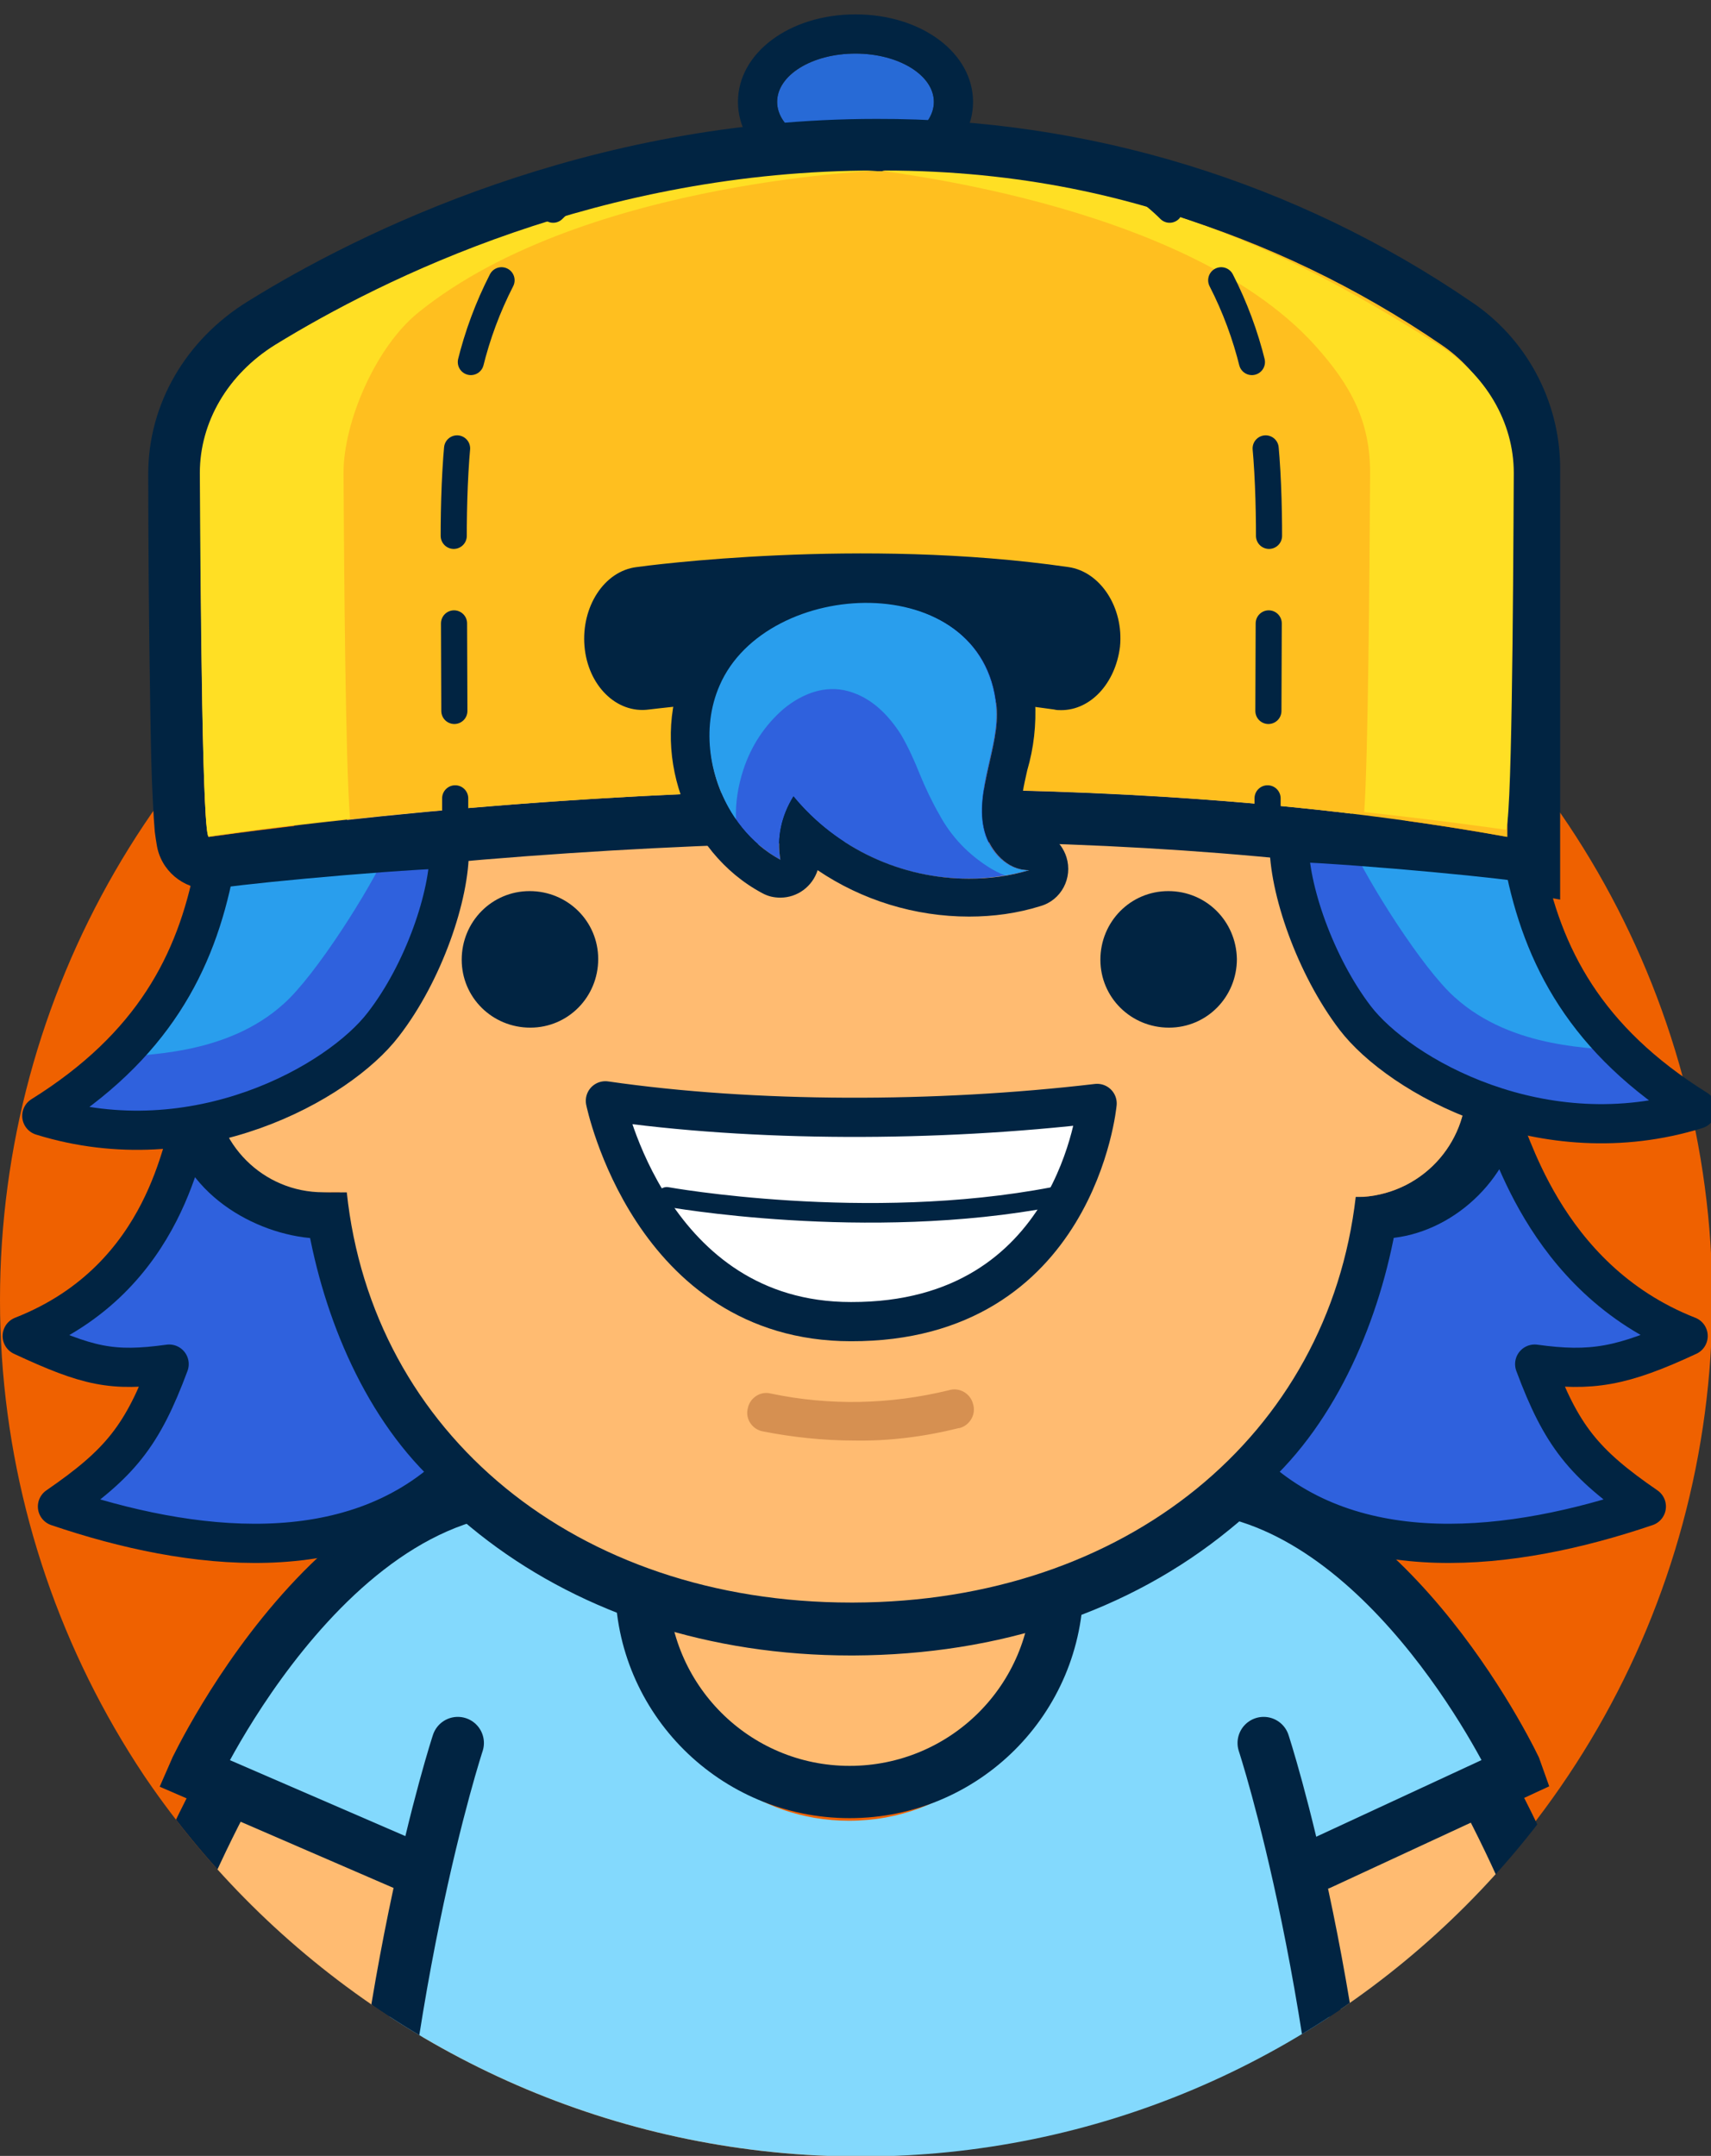 <?xml version="1.0" encoding="utf-8"?>
<!-- Generator: Adobe Illustrator 24.0.1, SVG Export Plug-In . SVG Version: 6.00 Build 0)  -->
<svg version="1.1" id="Camada_1" xmlns="http://www.w3.org/2000/svg" xmlns:xlink="http://www.w3.org/1999/xlink" x="0px" y="0px"
	 viewBox="0 0 262 330" style="enable-background:new 0 0 262 330;" xml:space="preserve">
<rect x="0" y="0" width="262" height="330" fill="#333333" stroke="none"/>
<style type="text/css">
	.st0{clip-path:url(#SVGID_2_);}
	.st1{fill:#EF6100;}
	.st2{fill:none;stroke:#012442;stroke-width:48;stroke-linecap:round;stroke-linejoin:round;}
	.st3{fill:none;stroke:#FFBB71;stroke-width:30;stroke-linecap:round;stroke-linejoin:round;}
	.st4{fill:#FFBB71;}
	.st5{fill:#83D9FD;}
	.st6{fill:none;stroke:#012442;stroke-width:8;stroke-linecap:round;stroke-miterlimit:10;}
	.st7{fill:#012442;}
	.st8{fill:#276AD6;}
	.st9{fill:#FFFFFF;}
	.st10{fill:none;stroke:#012442;stroke-width:6;stroke-linecap:round;stroke-linejoin:round;}
	.st11{fill:#D69051;}
	.st12{fill:none;stroke:#012442;stroke-width:3;stroke-linecap:round;stroke-linejoin:round;}
	.st13{fill:#FFBF1F;}
	.st14{fill:#FFDF24;}
	.st15{fill:#2F61DD;}
	.st16{fill:#2F61DD;stroke:#012442;stroke-width:6;stroke-linecap:round;stroke-linejoin:round;}
	.st17{fill:#299EED;}
	.st18{fill:none;stroke:#012442;stroke-width:4;stroke-linecap:round;stroke-linejoin:round;}
	.st19{fill:none;stroke:#012442;stroke-width:4;stroke-linecap:round;stroke-linejoin:round;stroke-dasharray:13.4,13.4;}
</style>
<title>5</title>
<g id="Camada_5">
	<g>
		<defs>
			<path id="SVGID_1_" d="M286.1-19.4H-24.1v217.8h23.8c0,0.2,0,0.4,0,0.6c0,72.4,59.7,131.1,132.1,131.1c72.4,0,131-58.7,131-131.1
				c0-0.2,0-0.4,0-0.6h23.3V-9.4V-19.4z"/>
		</defs>
		<clipPath id="SVGID_2_">
			<use xlink:href="#SVGID_1_"  style="overflow:visible;"/>
		</clipPath>
		<g class="st0">
			<circle class="st1" cx="131.1" cy="199" r="131.1"/>
			<path class="st2" d="M189.4,254c0,0,26.9,22.6,41.2,85"/>
			<path class="st3" d="M189.4,254c0,0,26.9,22.6,41.2,85"/>
			<path class="st2" d="M72.6,254c0,0-26.9,22.6-41.2,85"/>
			<path class="st3" d="M72.6,254c0,0-26.9,22.6-41.2,85"/>
			<path class="st4" d="M165.6,237.2l-1-5.9h-67l-1,5.9c-0.3,1.6-0.4,3.1-0.4,4.7c0,17.5,15.6,31.6,34.8,31.6S166,259.4,166,242
				C166,240.4,165.9,238.8,165.6,237.2z"/>
			<path class="st5" d="M172.5,245.9c-4.7,2.8-9.5,5.1-14.6,7.2c0,0.3,0,0.7,0,1c0,13.6-12.5,24.6-27.9,24.6
				c-14.2,0-26-9.5-27.6-21.6c-6.2-2.5-11.6-6.6-15.8-11.8c-34.2,34.3-32.4,127.2-32.4,127.2l156.8-0.8
				C211,371.6,212.5,286.6,172.5,245.9z"/>
			<path class="st5" d="M181.9,293.9l48.4-24.5c-0.3-0.7-22.5-47-56.5-41.1l-7,1.1c-10.8,4.4-9.6,19.3-5.3,30.1L181.9,293.9z"/>
			<path class="st5" d="M80,293.9l-48.4-24.5c0.3-0.7,22.5-47,56.5-41.1l7,1.1c10.8,4.4,9.6,19.3,5.3,30.1L80,293.9z"/>
			<path class="st6" d="M193.5,266.8c0,0,13,39.5,14.6,95.2"/>
			<path class="st6" d="M70.1,266.8c0,0-13,39.5-14.6,95.2"/>
			<path class="st6" d="M202.1,285.3l30.2-14c-0.2-0.6-18.9-40.1-47.6-43.6c-5.1-0.6-10.2-0.1-15,1.6"/>
			<path class="st6" d="M63.9,286.2l-34.2-14.8c0.3-0.7,25.6-54.2,62.5-42"/>
			<path class="st7" d="M157.7,238.4c0.2,1.3,0.3,2.7,0.3,4.1c0,15.4-12.5,27.8-27.9,27.8c-15.4,0-27.8-12.5-27.8-27.8
				c0-1.4,0.1-2.7,0.3-4.1H157.7 M164.6,230.4H95.6l-1,6.9c-0.3,1.7-0.4,3.5-0.4,5.2c0,19.8,16.1,35.8,35.9,35.8
				c19.8,0,35.8-16,35.8-35.8c0-1.7-0.1-3.5-0.4-5.2L164.6,230.4L164.6,230.4z"/>
			<path class="st4" d="M209.1,175.2c0.1,41-34.4,70.7-79.4,70.9l0,0c-45.1,0.2-77.8-29.4-78-70.4l-0.3-43
				c-0.1-15.1,4.2-25.7,12.1-37.1c19.3-27.9,70-25.7,75-25.3c20.4,1.3,45.1,7.5,57.8,25.2c7.5,10.4,12.1,21.5,12.1,40.9L209.1,175.2
				z"/>
			<path class="st7" d="M131.2,70.1c28.1,0,56.1,10,69.1,31.8c9.4,15.7,7.7,47.4,7.7,47.4h0.7c9.4,0.6,16.5,8.7,15.8,18.1
				c-0.6,8.5-7.3,15.2-15.8,15.8h-1.1c-4.2,36.4-35.1,62-76.9,62.1h-0.4c-42.1,0-73.3-25.9-77.2-62.8h-2.4h-0.1
				c-9.2,0-16.6-7.4-16.6-16.6s7.4-16.6,16.6-16.6h2l-0.1-7.3c0-4.5-0.3-29.3,7.1-41.1C72,81.1,101.7,70.1,131.2,70.1 M131.3,62.1
				c-34.5,0-65.3,13.6-78.5,34.6c-5.5,8.8-8.3,23.9-8.3,44.8v0.6c-10.9,2.9-18.4,12.7-18.4,23.9c0.1,11.8,8.5,21.9,20.1,24.1
				c7.2,37.6,40.8,63.3,84.1,63.3h0.4c22.3-0.1,42.2-6.7,57.6-19.3c13.6-11,22.9-26.4,26.3-43.5c13.4-3.3,21.6-16.9,18.3-30.3
				c-2.1-8.4-8.4-15.2-16.7-17.8c-0.1-11.1-1.3-31.8-9-44.7C193.8,75.4,165.5,62.1,131.3,62.1L131.3,62.1L131.3,62.1z"/>
			<path class="st4" d="M83,165.8c0,8.4,5,15.4-3.1,16.5c-0.7,0.1-29.6,0.2-30.4,0.2c-9.2,0-16.6-7.4-16.7-16.6s7.4-16.6,16.5-16.7
				c0.8,0,24.1,0,24.8,0.1C82.4,150.4,83,157.4,83,165.8z"/>
			<path class="st4" d="M174.5,166.4c0,8.6-5,15.8,3.3,16.8c0.7,0.1,30.3,0,31,0c9.4-0.7,16.4-8.8,15.7-18.2
				c-0.6-8.5-7.4-15.2-15.9-15.7c-0.8,0-24.6,0.1-25.3,0.2C175,150.7,174.4,157.8,174.5,166.4z"/>
			<ellipse class="st8" cx="131" cy="15.6" rx="12" ry="7.4"/>
			<path class="st7" d="M131,8.2c6.6,0,12,3.3,12,7.4s-5.4,7.4-12,7.4s-12-3.3-12-7.4S124.3,8.2,131,8.2 M131,2.2
				c-10.1,0-18,5.9-18,13.4S120.9,29,131,29s18-5.9,18-13.4S141.1,2.2,131,2.2z"/>
			<path class="st9" d="M168,168.9c-24.7,2.9-52.5,2.9-75.3-0.4c0,0,6.9,33.8,37.6,33.8C164.9,202.4,168,168.9,168,168.9z"/>
			<path class="st10" d="M168,168.9c-24.7,2.9-52.5,2.9-75.3-0.4c0,0,6.9,33.8,37.6,33.8C164.9,202.4,168,168.9,168,168.9z"/>
			<g id="olho">
				<path class="st7" d="M91.6,146.8c0,5.8-4.6,10.5-10.4,10.5c-5.8,0-10.5-4.6-10.5-10.4c0-5.8,4.6-10.5,10.4-10.5c0,0,0,0,0,0
					C86.9,136.4,91.6,141,91.6,146.8z"/>
			</g>
			<g id="olho-2">
				<path class="st7" d="M189.4,146.8c0,5.8-4.6,10.5-10.4,10.5c-5.8,0-10.5-4.6-10.5-10.4c0-5.8,4.6-10.5,10.4-10.5c0,0,0,0,0,0
					C184.7,136.4,189.3,141,189.4,146.8z"/>
			</g>
			<path class="st11" d="M130.8,220.5c-4.7,0-9.4-0.5-14-1.4c-1.6-0.3-2.7-1.9-2.3-3.5c0.3-1.6,1.9-2.7,3.5-2.3
				c9,1.9,18.3,1.7,27.3-0.5c1.6-0.5,3.3,0.5,3.7,2.1c0.5,1.6-0.5,3.3-2.1,3.7c0,0-0.1,0-0.1,0C141.6,219.9,136.2,220.6,130.8,220.5
				z"/>
			<path class="st12" d="M102.1,183.2c0,0,30.5,5.5,59.2,0"/>
			<path class="st7" d="M134.1,26.2c30.9-0.1,61,9.1,86.5,26.5c6.3,4.2,10.1,11.2,10.2,18.7v56.7c-30.4-5.5-62.7-7.3-92.1-7.3
				c-35.7,0-71.3,2.5-106.7,7.3l0,0c-1,0-1.2-36.3-1.3-55.7c0-7.8,4.3-15.2,11.5-19.6C58.8,42.7,92.1,26.2,134.1,26.2 M134.2,18.2
				C90,18.2,54.9,35.6,38,46.1c-9.6,5.9-15.3,15.8-15.3,26.4c0,9.7,0.1,23.6,0.3,35.2c0.1,6.4,0.2,11.3,0.4,14.8
				c0.1,2.1,0.2,3.7,0.3,4.8c0.1,0.8,0.2,1.4,0.3,2c0.6,3.9,4,6.8,8,6.8h3.1l0.5-0.4c34.2-4.5,68.7-6.8,103.2-6.9
				c33.7,0,64.2,2.4,90.7,7.2l9.4,1.7V71.4c-0.1-10.1-5.2-19.6-13.6-25.2C198.4,27.8,166.6,18.1,134.2,18.2L134.2,18.2z"/>
			<path class="st13" d="M32,128.1c0,0,107.5-16.5,198.8,0V71.4c-0.1-7.5-3.9-14.5-10.2-18.7c-25.5-17.4-55.6-26.7-86.5-26.5
				c-42.1,0-75.4,16.5-92,26.7c-7.2,4.4-11.4,11.7-11.4,19.5C30.7,92,31,129,32,128.1z"/>
			<path class="st7" d="M162.5,108.7c-0.4,0-0.7,0-1.1-0.1c-29.7-4.3-61.7,0-62,0c-5,0.7-9.4-3.7-9.9-9.7s3-11.5,8-12.1
				c1.4-0.2,34.3-4.6,66.1,0c4.9,0.7,8.5,6.2,7.9,12.2C170.8,104.6,167,108.7,162.5,108.7z"/>
			<path class="st14" d="M52.6,72.4c0-7.8,4.9-19.3,11.5-24.6c25.8-20.8,73.7-21.7,70-21.7c-42.1,0-75.4,16.5-92,26.7
				c-7.2,4.5-11.5,11.8-11.5,19.6C30.7,91.9,31,128.9,32,128c0,0,8-1.2,21.6-2.7C52.9,116.6,52.7,88.6,52.6,72.4z"/>
			<path class="st14" d="M209.8,72.4c0-7.8-2.8-13.3-8.5-19.6c-20.5-22.6-69.7-26.7-66-26.7c42.1,0,68.4,16.5,85,26.7
				c7.2,4.5,11.5,11.8,11.5,19.6c-0.1,19.5-0.3,55.5-1.3,54.6c0,0-8-1.2-21.6-2.7C209.5,115.6,209.7,88.6,209.8,72.4z"/>
			<path class="st15" d="M110.3,105c-4.1,9.4,0.1,21.7,9.2,26.6c-0.6-3.4,0.2-6.8,2-9.7c8.7,10.6,22.9,15,36.1,11.3
				c-3.2,0.1-6-2.8-6.8-5.9s-0.2-6.4,0.5-9.6s1.6-6.3,1.3-9.6C150.6,86.9,117.5,88.4,110.3,105z"/>
			<path class="st7" d="M132.8,92.3c9.6,0,18.8,4.9,19.8,15.8c0.3,3.2-0.6,6.4-1.3,9.6s-1.4,6.5-0.5,9.6s3.5,5.9,6.7,5.9h0.1
				c-3,0.9-6.1,1.3-9.2,1.3c-10.4,0-20.3-4.6-26.9-12.6c-1.8,2.9-2.6,6.3-2,9.7c-9.1-4.9-13.3-17.1-9.2-26.6
				C113.9,96.8,123.6,92.3,132.8,92.3 M132.8,86.3c-12.5,0-23.8,6.5-28,16.2c-5.4,12.3,0.1,27.9,11.9,34.2c0.9,0.5,1.8,0.7,2.8,0.7
				c2.6,0,4.9-1.7,5.7-4.2c6.8,4.6,14.9,7.1,23.2,7.1c3.7,0,7.4-0.5,10.9-1.6c3.2-0.9,5-4.3,4-7.5c-0.8-2.5-3.1-4.3-5.7-4.3l0,0
				c-0.5-0.4-0.9-0.9-1-1.5c-0.5-1.8,0-4.4,0.5-6.6l0.2-0.9c1-3.4,1.4-7,1.2-10.6C157.4,94.9,147.1,86.3,132.8,86.3L132.8,86.3z"/>
			<path class="st16" d="M50,186.6c-8,0.2-18.5-5.1-20.7-14.2c-1.4,1.2-3.2,23.2-25.9,32.1c10.1,4.7,13.8,5.5,22.5,4.3
				c-4.1,11-7.5,15.2-17.1,21.8c20.6,7,44.8,9.7,60.6-5.2C58.7,215.9,52.4,200.7,50,186.6z"/>
			<path class="st16" d="M210.9,186.6c8,0.2,16.5-6.1,18.7-15.2c1.4,1.2,6.2,24.2,28.9,33.1c-10.1,4.7-14.8,5.5-23.5,4.3
				c4.1,11,7.5,15.2,17.1,21.8c-20.6,7-44.8,9.7-60.6-5.2C202.2,215.9,208.5,200.7,210.9,186.6z"/>
			<path class="st15" d="M259.8,167.6c-23.5,7.3-45.5-5.1-52.3-14c-6.1-8-10.2-19.8-10.1-26.9c11.4,0.4,35.9,2.8,36,3.2
				C236.2,144.2,242.8,157,259.8,167.6z"/>
			<path class="st17" d="M222.7,152.6c9,8.2,22,7.7,25.6,8.3c-8.7-8.6-12.9-18.3-15-28.8c-0.1-0.4-14.2-2-26.4-2.8
				C209.6,135.2,217.8,148.2,222.7,152.6z"/>
			<path class="st10" d="M259.8,169.8c-23.5,7.3-45.5-5.1-52.3-14c-6.1-8-10.2-19.8-10.1-26.9c11.4,0.4,35.9,2.8,36,3.2
				C236.2,146.4,242.8,159.2,259.8,169.8z"/>
			<path class="st17" d="M113.8,117.9c1.2-3.7,3.3-6.9,6.2-9.4c2.8-2.3,6.3-3.7,9.9-2.7s6.2,3.7,8.1,6.7c1.1,1.9,2,3.9,2.8,5.9
				c0.9,2.2,1.9,4.3,3.1,6.4c1.8,3.3,4.4,6,7.6,8c0.8,0.5,1.6,0.9,2.4,1.2c1.2-0.2,2.4-0.5,3.6-0.8c-3.2,0.1-6-2.8-6.8-5.9
				s-0.2-6.4,0.5-9.6s1.6-6.3,1.3-9.6c-2-21.3-35.1-19.8-42.3-3.2c-2.9,6.6-1.6,14.6,2.5,20.5C112.6,122.9,113,120.4,113.8,117.9z"
				/>
			<path class="st18" d="M89.3,28.3c-1.6,1.1-3.2,2.4-4.6,3.8"/>
			<path class="st19" d="M76.8,42.9c-2.1,4.1-3.7,8.4-4.8,12.9c-2.6,10.8-2.6,21.9-2.5,33l0.1,26.8"/>
			<path class="st18" d="M69.7,122.2v6"/>
			<path class="st18" d="M174.5,28.3c1.6,1.1,3.2,2.4,4.6,3.8"/>
			<path class="st19" d="M187,42.9c2.1,4.1,3.7,8.4,4.8,12.9c2.6,10.8,2.6,21.9,2.5,33l-0.1,26.8"/>
			<path class="st18" d="M194.1,122.2v6"/>
			<path class="st15" d="M6.4,168.6c23.5,7.3,45.5-5.1,52.3-14c6.2-8,10.2-19.8,10.1-26.9c-11.4,0.4-35.9,2.8-36,3.2
				C30,145.2,23.4,158,6.4,168.6z"/>
			<path class="st17" d="M43.5,153.6c-9,8.2-22,7.7-25.6,8.3c8.7-8.6,12.8-18.3,15-28.8c0.1-0.4,14.2-2,26.4-2.8
				C56.6,136.2,48.4,149.2,43.5,153.6z"/>
			<path class="st10" d="M6.4,170.8c23.5,7.3,45.5-5.1,52.3-14c6.2-8,10.2-19.8,10.1-26.9c-11.4,0.4-35.9,2.8-36,3.2
				C30,147.4,23.4,160.2,6.4,170.8z"/>
		</g>
	</g>
</g>
</svg>
